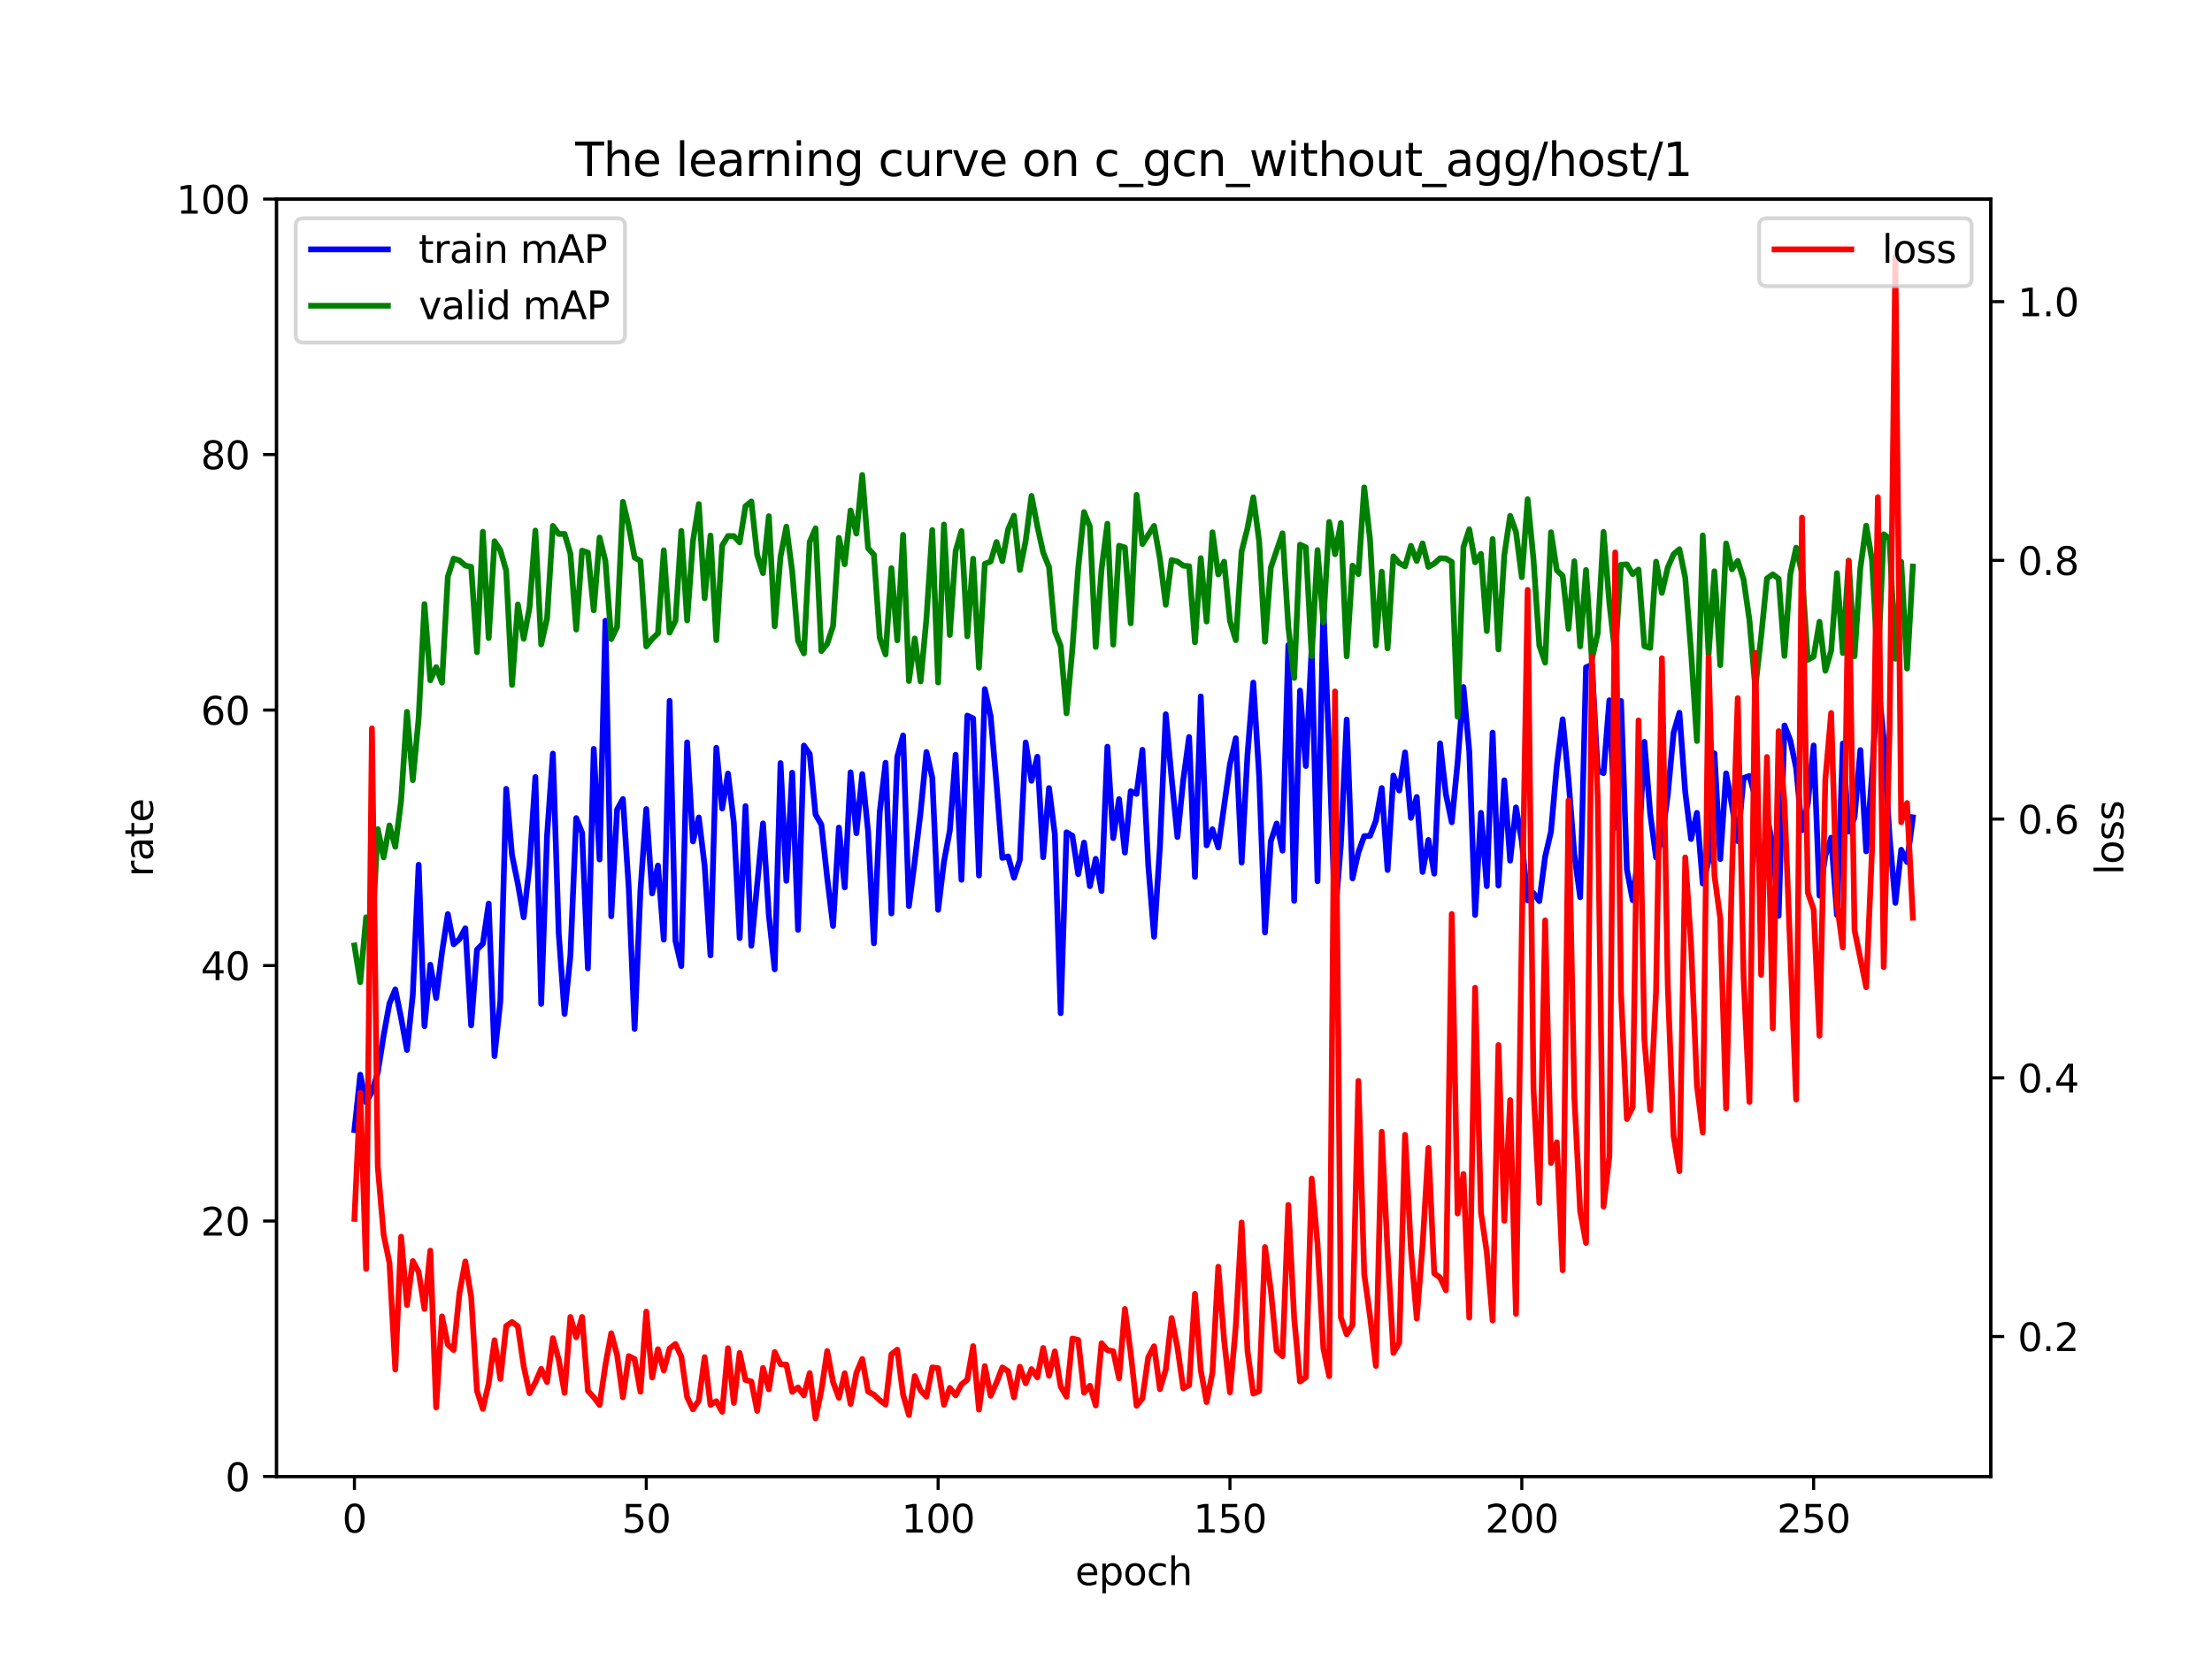 <?xml version="1.0" encoding="utf-8" standalone="no"?>
<!DOCTYPE svg PUBLIC "-//W3C//DTD SVG 1.1//EN"
  "http://www.w3.org/Graphics/SVG/1.1/DTD/svg11.dtd">
<svg xmlns:xlink="http://www.w3.org/1999/xlink" width="576pt" height="432pt" viewBox="0 0 576 432" xmlns="http://www.w3.org/2000/svg" version="1.1">
 <defs>
  <style type="text/css">*{stroke-linejoin: round; stroke-linecap: butt}</style>
 </defs>
 <g id="figure_1">
  <g id="patch_1">
   <path d="M 0 432 
L 576 432 
L 576 0 
L 0 0 
z
" style="fill: #ffffff"/>
  </g>
  <g id="axes_1">
   <g id="patch_2">
    <path d="M 72 384.48 
L 518.4 384.48 
L 518.4 51.84 
L 72 51.84 
z
" style="fill: #ffffff"/>
   </g>
   <g id="matplotlib.axis_1">
    <g id="xtick_1">
     <g id="line2d_1">
      <defs>
       <path id="m8e078daef5" d="M 0 0 
L 0 3.5 
" style="stroke: #000000; stroke-width: 0.8"/>
      </defs>
      <g>
       <use xlink:href="#m8e078daef5" x="92.291" y="384.48" style="stroke: #000000; stroke-width: 0.8"/>
      </g>
     </g>
     <g id="text_1">
      <!-- 0 -->
      <g transform="translate(89.11 399.078) scale(0.1 -0.1)">
       <defs>
        <path id="DejaVuSans-30" d="M 2034 4250 
Q 1547 4250 1301 3770 
Q 1056 3291 1056 2328 
Q 1056 1369 1301 889 
Q 1547 409 2034 409 
Q 2525 409 2770 889 
Q 3016 1369 3016 2328 
Q 3016 3291 2770 3770 
Q 2525 4250 2034 4250 
z
M 2034 4750 
Q 2819 4750 3233 4129 
Q 3647 3509 3647 2328 
Q 3647 1150 3233 529 
Q 2819 -91 2034 -91 
Q 1250 -91 836 529 
Q 422 1150 422 2328 
Q 422 3509 836 4129 
Q 1250 4750 2034 4750 
z
" transform="scale(0.016)"/>
       </defs>
       <use xlink:href="#DejaVuSans-30"/>
      </g>
     </g>
    </g>
    <g id="xtick_2">
     <g id="line2d_2">
      <g>
       <use xlink:href="#m8e078daef5" x="168.287" y="384.48" style="stroke: #000000; stroke-width: 0.8"/>
      </g>
     </g>
     <g id="text_2">
      <!-- 50 -->
      <g transform="translate(161.924 399.078) scale(0.1 -0.1)">
       <defs>
        <path id="DejaVuSans-35" d="M 691 4666 
L 3169 4666 
L 3169 4134 
L 1269 4134 
L 1269 2991 
Q 1406 3038 1543 3061 
Q 1681 3084 1819 3084 
Q 2600 3084 3056 2656 
Q 3513 2228 3513 1497 
Q 3513 744 3044 326 
Q 2575 -91 1722 -91 
Q 1428 -91 1123 -41 
Q 819 9 494 109 
L 494 744 
Q 775 591 1075 516 
Q 1375 441 1709 441 
Q 2250 441 2565 725 
Q 2881 1009 2881 1497 
Q 2881 1984 2565 2268 
Q 2250 2553 1709 2553 
Q 1456 2553 1204 2497 
Q 953 2441 691 2322 
L 691 4666 
z
" transform="scale(0.016)"/>
       </defs>
       <use xlink:href="#DejaVuSans-35"/>
       <use xlink:href="#DejaVuSans-30" x="63.623"/>
      </g>
     </g>
    </g>
    <g id="xtick_3">
     <g id="line2d_3">
      <g>
       <use xlink:href="#m8e078daef5" x="244.283" y="384.48" style="stroke: #000000; stroke-width: 0.8"/>
      </g>
     </g>
     <g id="text_3">
      <!-- 100 -->
      <g transform="translate(234.739 399.078) scale(0.1 -0.1)">
       <defs>
        <path id="DejaVuSans-31" d="M 794 531 
L 1825 531 
L 1825 4091 
L 703 3866 
L 703 4441 
L 1819 4666 
L 2450 4666 
L 2450 531 
L 3481 531 
L 3481 0 
L 794 0 
L 794 531 
z
" transform="scale(0.016)"/>
       </defs>
       <use xlink:href="#DejaVuSans-31"/>
       <use xlink:href="#DejaVuSans-30" x="63.623"/>
       <use xlink:href="#DejaVuSans-30" x="127.246"/>
      </g>
     </g>
    </g>
    <g id="xtick_4">
     <g id="line2d_4">
      <g>
       <use xlink:href="#m8e078daef5" x="320.279" y="384.48" style="stroke: #000000; stroke-width: 0.8"/>
      </g>
     </g>
     <g id="text_4">
      <!-- 150 -->
      <g transform="translate(310.735 399.078) scale(0.1 -0.1)">
       <use xlink:href="#DejaVuSans-31"/>
       <use xlink:href="#DejaVuSans-35" x="63.623"/>
       <use xlink:href="#DejaVuSans-30" x="127.246"/>
      </g>
     </g>
    </g>
    <g id="xtick_5">
     <g id="line2d_5">
      <g>
       <use xlink:href="#m8e078daef5" x="396.275" y="384.48" style="stroke: #000000; stroke-width: 0.8"/>
      </g>
     </g>
     <g id="text_5">
      <!-- 200 -->
      <g transform="translate(386.731 399.078) scale(0.1 -0.1)">
       <defs>
        <path id="DejaVuSans-32" d="M 1228 531 
L 3431 531 
L 3431 0 
L 469 0 
L 469 531 
Q 828 903 1448 1529 
Q 2069 2156 2228 2338 
Q 2531 2678 2651 2914 
Q 2772 3150 2772 3378 
Q 2772 3750 2511 3984 
Q 2250 4219 1831 4219 
Q 1534 4219 1204 4116 
Q 875 4013 500 3803 
L 500 4441 
Q 881 4594 1212 4672 
Q 1544 4750 1819 4750 
Q 2544 4750 2975 4387 
Q 3406 4025 3406 3419 
Q 3406 3131 3298 2873 
Q 3191 2616 2906 2266 
Q 2828 2175 2409 1742 
Q 1991 1309 1228 531 
z
" transform="scale(0.016)"/>
       </defs>
       <use xlink:href="#DejaVuSans-32"/>
       <use xlink:href="#DejaVuSans-30" x="63.623"/>
       <use xlink:href="#DejaVuSans-30" x="127.246"/>
      </g>
     </g>
    </g>
    <g id="xtick_6">
     <g id="line2d_6">
      <g>
       <use xlink:href="#m8e078daef5" x="472.27" y="384.48" style="stroke: #000000; stroke-width: 0.8"/>
      </g>
     </g>
     <g id="text_6">
      <!-- 250 -->
      <g transform="translate(462.727 399.078) scale(0.1 -0.1)">
       <use xlink:href="#DejaVuSans-32"/>
       <use xlink:href="#DejaVuSans-35" x="63.623"/>
       <use xlink:href="#DejaVuSans-30" x="127.246"/>
      </g>
     </g>
    </g>
    <g id="text_7">
     <!-- epoch -->
     <g transform="translate(279.972 412.757) scale(0.1 -0.1)">
      <defs>
       <path id="DejaVuSans-65" d="M 3597 1894 
L 3597 1613 
L 953 1613 
Q 991 1019 1311 708 
Q 1631 397 2203 397 
Q 2534 397 2845 478 
Q 3156 559 3463 722 
L 3463 178 
Q 3153 47 2828 -22 
Q 2503 -91 2169 -91 
Q 1331 -91 842 396 
Q 353 884 353 1716 
Q 353 2575 817 3079 
Q 1281 3584 2069 3584 
Q 2775 3584 3186 3129 
Q 3597 2675 3597 1894 
z
M 3022 2063 
Q 3016 2534 2758 2815 
Q 2500 3097 2075 3097 
Q 1594 3097 1305 2825 
Q 1016 2553 972 2059 
L 3022 2063 
z
" transform="scale(0.016)"/>
       <path id="DejaVuSans-70" d="M 1159 525 
L 1159 -1331 
L 581 -1331 
L 581 3500 
L 1159 3500 
L 1159 2969 
Q 1341 3281 1617 3432 
Q 1894 3584 2278 3584 
Q 2916 3584 3314 3078 
Q 3713 2572 3713 1747 
Q 3713 922 3314 415 
Q 2916 -91 2278 -91 
Q 1894 -91 1617 61 
Q 1341 213 1159 525 
z
M 3116 1747 
Q 3116 2381 2855 2742 
Q 2594 3103 2138 3103 
Q 1681 3103 1420 2742 
Q 1159 2381 1159 1747 
Q 1159 1113 1420 752 
Q 1681 391 2138 391 
Q 2594 391 2855 752 
Q 3116 1113 3116 1747 
z
" transform="scale(0.016)"/>
       <path id="DejaVuSans-6f" d="M 1959 3097 
Q 1497 3097 1228 2736 
Q 959 2375 959 1747 
Q 959 1119 1226 758 
Q 1494 397 1959 397 
Q 2419 397 2687 759 
Q 2956 1122 2956 1747 
Q 2956 2369 2687 2733 
Q 2419 3097 1959 3097 
z
M 1959 3584 
Q 2709 3584 3137 3096 
Q 3566 2609 3566 1747 
Q 3566 888 3137 398 
Q 2709 -91 1959 -91 
Q 1206 -91 779 398 
Q 353 888 353 1747 
Q 353 2609 779 3096 
Q 1206 3584 1959 3584 
z
" transform="scale(0.016)"/>
       <path id="DejaVuSans-63" d="M 3122 3366 
L 3122 2828 
Q 2878 2963 2633 3030 
Q 2388 3097 2138 3097 
Q 1578 3097 1268 2742 
Q 959 2388 959 1747 
Q 959 1106 1268 751 
Q 1578 397 2138 397 
Q 2388 397 2633 464 
Q 2878 531 3122 666 
L 3122 134 
Q 2881 22 2623 -34 
Q 2366 -91 2075 -91 
Q 1284 -91 818 406 
Q 353 903 353 1747 
Q 353 2603 823 3093 
Q 1294 3584 2113 3584 
Q 2378 3584 2631 3529 
Q 2884 3475 3122 3366 
z
" transform="scale(0.016)"/>
       <path id="DejaVuSans-68" d="M 3513 2113 
L 3513 0 
L 2938 0 
L 2938 2094 
Q 2938 2591 2744 2837 
Q 2550 3084 2163 3084 
Q 1697 3084 1428 2787 
Q 1159 2491 1159 1978 
L 1159 0 
L 581 0 
L 581 4863 
L 1159 4863 
L 1159 2956 
Q 1366 3272 1645 3428 
Q 1925 3584 2291 3584 
Q 2894 3584 3203 3211 
Q 3513 2838 3513 2113 
z
" transform="scale(0.016)"/>
      </defs>
      <use xlink:href="#DejaVuSans-65"/>
      <use xlink:href="#DejaVuSans-70" x="61.523"/>
      <use xlink:href="#DejaVuSans-6f" x="125"/>
      <use xlink:href="#DejaVuSans-63" x="186.182"/>
      <use xlink:href="#DejaVuSans-68" x="241.162"/>
     </g>
    </g>
   </g>
   <g id="matplotlib.axis_2">
    <g id="ytick_1">
     <g id="line2d_7">
      <defs>
       <path id="m8d93fac396" d="M 0 0 
L -3.5 0 
" style="stroke: #000000; stroke-width: 0.8"/>
      </defs>
      <g>
       <use xlink:href="#m8d93fac396" x="72" y="384.48" style="stroke: #000000; stroke-width: 0.8"/>
      </g>
     </g>
     <g id="text_8">
      <!-- 0 -->
      <g transform="translate(58.638 388.279) scale(0.1 -0.1)">
       <use xlink:href="#DejaVuSans-30"/>
      </g>
     </g>
    </g>
    <g id="ytick_2">
     <g id="line2d_8">
      <g>
       <use xlink:href="#m8d93fac396" x="72" y="317.952" style="stroke: #000000; stroke-width: 0.8"/>
      </g>
     </g>
     <g id="text_9">
      <!-- 20 -->
      <g transform="translate(52.275 321.751) scale(0.1 -0.1)">
       <use xlink:href="#DejaVuSans-32"/>
       <use xlink:href="#DejaVuSans-30" x="63.623"/>
      </g>
     </g>
    </g>
    <g id="ytick_3">
     <g id="line2d_9">
      <g>
       <use xlink:href="#m8d93fac396" x="72" y="251.424" style="stroke: #000000; stroke-width: 0.8"/>
      </g>
     </g>
     <g id="text_10">
      <!-- 40 -->
      <g transform="translate(52.275 255.223) scale(0.1 -0.1)">
       <defs>
        <path id="DejaVuSans-34" d="M 2419 4116 
L 825 1625 
L 2419 1625 
L 2419 4116 
z
M 2253 4666 
L 3047 4666 
L 3047 1625 
L 3713 1625 
L 3713 1100 
L 3047 1100 
L 3047 0 
L 2419 0 
L 2419 1100 
L 313 1100 
L 313 1709 
L 2253 4666 
z
" transform="scale(0.016)"/>
       </defs>
       <use xlink:href="#DejaVuSans-34"/>
       <use xlink:href="#DejaVuSans-30" x="63.623"/>
      </g>
     </g>
    </g>
    <g id="ytick_4">
     <g id="line2d_10">
      <g>
       <use xlink:href="#m8d93fac396" x="72" y="184.896" style="stroke: #000000; stroke-width: 0.8"/>
      </g>
     </g>
     <g id="text_11">
      <!-- 60 -->
      <g transform="translate(52.275 188.695) scale(0.1 -0.1)">
       <defs>
        <path id="DejaVuSans-36" d="M 2113 2584 
Q 1688 2584 1439 2293 
Q 1191 2003 1191 1497 
Q 1191 994 1439 701 
Q 1688 409 2113 409 
Q 2538 409 2786 701 
Q 3034 994 3034 1497 
Q 3034 2003 2786 2293 
Q 2538 2584 2113 2584 
z
M 3366 4563 
L 3366 3988 
Q 3128 4100 2886 4159 
Q 2644 4219 2406 4219 
Q 1781 4219 1451 3797 
Q 1122 3375 1075 2522 
Q 1259 2794 1537 2939 
Q 1816 3084 2150 3084 
Q 2853 3084 3261 2657 
Q 3669 2231 3669 1497 
Q 3669 778 3244 343 
Q 2819 -91 2113 -91 
Q 1303 -91 875 529 
Q 447 1150 447 2328 
Q 447 3434 972 4092 
Q 1497 4750 2381 4750 
Q 2619 4750 2861 4703 
Q 3103 4656 3366 4563 
z
" transform="scale(0.016)"/>
       </defs>
       <use xlink:href="#DejaVuSans-36"/>
       <use xlink:href="#DejaVuSans-30" x="63.623"/>
      </g>
     </g>
    </g>
    <g id="ytick_5">
     <g id="line2d_11">
      <g>
       <use xlink:href="#m8d93fac396" x="72" y="118.368" style="stroke: #000000; stroke-width: 0.8"/>
      </g>
     </g>
     <g id="text_12">
      <!-- 80 -->
      <g transform="translate(52.275 122.167) scale(0.1 -0.1)">
       <defs>
        <path id="DejaVuSans-38" d="M 2034 2216 
Q 1584 2216 1326 1975 
Q 1069 1734 1069 1313 
Q 1069 891 1326 650 
Q 1584 409 2034 409 
Q 2484 409 2743 651 
Q 3003 894 3003 1313 
Q 3003 1734 2745 1975 
Q 2488 2216 2034 2216 
z
M 1403 2484 
Q 997 2584 770 2862 
Q 544 3141 544 3541 
Q 544 4100 942 4425 
Q 1341 4750 2034 4750 
Q 2731 4750 3128 4425 
Q 3525 4100 3525 3541 
Q 3525 3141 3298 2862 
Q 3072 2584 2669 2484 
Q 3125 2378 3379 2068 
Q 3634 1759 3634 1313 
Q 3634 634 3220 271 
Q 2806 -91 2034 -91 
Q 1263 -91 848 271 
Q 434 634 434 1313 
Q 434 1759 690 2068 
Q 947 2378 1403 2484 
z
M 1172 3481 
Q 1172 3119 1398 2916 
Q 1625 2713 2034 2713 
Q 2441 2713 2670 2916 
Q 2900 3119 2900 3481 
Q 2900 3844 2670 4047 
Q 2441 4250 2034 4250 
Q 1625 4250 1398 4047 
Q 1172 3844 1172 3481 
z
" transform="scale(0.016)"/>
       </defs>
       <use xlink:href="#DejaVuSans-38"/>
       <use xlink:href="#DejaVuSans-30" x="63.623"/>
      </g>
     </g>
    </g>
    <g id="ytick_6">
     <g id="line2d_12">
      <g>
       <use xlink:href="#m8d93fac396" x="72" y="51.84" style="stroke: #000000; stroke-width: 0.8"/>
      </g>
     </g>
     <g id="text_13">
      <!-- 100 -->
      <g transform="translate(45.913 55.639) scale(0.1 -0.1)">
       <use xlink:href="#DejaVuSans-31"/>
       <use xlink:href="#DejaVuSans-30" x="63.623"/>
       <use xlink:href="#DejaVuSans-30" x="127.246"/>
      </g>
     </g>
    </g>
    <g id="text_14">
     <!-- rate -->
     <g transform="translate(39.833 228.316) rotate(-90) scale(0.1 -0.1)">
      <defs>
       <path id="DejaVuSans-72" d="M 2631 2963 
Q 2534 3019 2420 3045 
Q 2306 3072 2169 3072 
Q 1681 3072 1420 2755 
Q 1159 2438 1159 1844 
L 1159 0 
L 581 0 
L 581 3500 
L 1159 3500 
L 1159 2956 
Q 1341 3275 1631 3429 
Q 1922 3584 2338 3584 
Q 2397 3584 2469 3576 
Q 2541 3569 2628 3553 
L 2631 2963 
z
" transform="scale(0.016)"/>
       <path id="DejaVuSans-61" d="M 2194 1759 
Q 1497 1759 1228 1600 
Q 959 1441 959 1056 
Q 959 750 1161 570 
Q 1363 391 1709 391 
Q 2188 391 2477 730 
Q 2766 1069 2766 1631 
L 2766 1759 
L 2194 1759 
z
M 3341 1997 
L 3341 0 
L 2766 0 
L 2766 531 
Q 2569 213 2275 61 
Q 1981 -91 1556 -91 
Q 1019 -91 701 211 
Q 384 513 384 1019 
Q 384 1609 779 1909 
Q 1175 2209 1959 2209 
L 2766 2209 
L 2766 2266 
Q 2766 2663 2505 2880 
Q 2244 3097 1772 3097 
Q 1472 3097 1187 3025 
Q 903 2953 641 2809 
L 641 3341 
Q 956 3463 1253 3523 
Q 1550 3584 1831 3584 
Q 2591 3584 2966 3190 
Q 3341 2797 3341 1997 
z
" transform="scale(0.016)"/>
       <path id="DejaVuSans-74" d="M 1172 4494 
L 1172 3500 
L 2356 3500 
L 2356 3053 
L 1172 3053 
L 1172 1153 
Q 1172 725 1289 603 
Q 1406 481 1766 481 
L 2356 481 
L 2356 0 
L 1766 0 
Q 1100 0 847 248 
Q 594 497 594 1153 
L 594 3053 
L 172 3053 
L 172 3500 
L 594 3500 
L 594 4494 
L 1172 4494 
z
" transform="scale(0.016)"/>
      </defs>
      <use xlink:href="#DejaVuSans-72"/>
      <use xlink:href="#DejaVuSans-61" x="41.113"/>
      <use xlink:href="#DejaVuSans-74" x="102.393"/>
      <use xlink:href="#DejaVuSans-65" x="141.602"/>
     </g>
    </g>
   </g>
   <g id="line2d_13">
    <path d="M 92.291 294.27 
L 93.811 279.849 
L 95.331 287.042 
L 96.851 284.288 
L 98.371 279.295 
L 99.891 269.68 
L 101.41 261.325 
L 102.93 257.64 
L 104.45 265.073 
L 105.97 273.415 
L 107.49 259.058 
L 109.01 225.173 
L 110.53 267.223 
L 112.05 251.217 
L 113.57 259.895 
L 115.09 248.003 
L 116.61 238.013 
L 118.13 245.885 
L 119.649 244.539 
L 121.169 241.709 
L 122.689 267.007 
L 124.209 247.277 
L 125.729 245.738 
L 127.249 235.284 
L 128.769 275.014 
L 130.289 260.665 
L 131.809 205.409 
L 133.329 222.665 
L 134.849 230.114 
L 136.369 238.867 
L 137.888 225.373 
L 139.408 202.324 
L 140.928 261.41 
L 142.448 217.652 
L 143.968 196.232 
L 145.488 243.019 
L 147.008 264.039 
L 148.528 248.838 
L 150.048 213.021 
L 151.568 216.851 
L 153.088 252.172 
L 154.608 195.001 
L 156.127 223.804 
L 157.647 161.629 
L 159.167 238.596 
L 160.687 210.796 
L 162.207 208.068 
L 163.727 231.346 
L 165.247 267.917 
L 166.767 231.834 
L 168.287 210.668 
L 169.807 232.651 
L 171.327 225.379 
L 172.847 244.677 
L 174.366 182.49 
L 175.886 244.992 
L 177.406 251.572 
L 178.926 193.317 
L 180.446 219.106 
L 181.966 212.856 
L 183.486 225.469 
L 185.006 248.786 
L 186.526 194.718 
L 188.046 210.541 
L 189.566 201.414 
L 191.086 214.188 
L 192.606 244.292 
L 194.125 209.898 
L 195.645 246.272 
L 198.685 214.408 
L 200.205 238.359 
L 201.725 252.417 
L 203.245 198.692 
L 204.765 229.35 
L 206.285 201.214 
L 207.805 242.129 
L 209.325 194.138 
L 210.845 196.338 
L 212.364 212.089 
L 213.884 214.743 
L 215.404 228.64 
L 216.924 241.131 
L 218.444 215.497 
L 219.964 231.088 
L 221.484 201.108 
L 223.004 216.966 
L 224.524 201.565 
L 226.044 216.479 
L 227.564 245.632 
L 229.084 211.448 
L 230.603 198.618 
L 232.123 237.863 
L 233.643 197.066 
L 235.163 191.5 
L 236.683 235.937 
L 238.203 224.189 
L 239.723 211.422 
L 241.243 195.822 
L 242.763 202.507 
L 244.283 236.928 
L 245.803 224.42 
L 247.323 216.292 
L 248.842 196.543 
L 250.362 229.1 
L 251.882 186.346 
L 253.402 187.066 
L 254.922 227.979 
L 256.442 179.441 
L 257.962 186.499 
L 259.482 204.015 
L 261.002 223.384 
L 262.522 223.009 
L 264.042 228.562 
L 265.562 223.951 
L 267.082 193.332 
L 268.601 203.31 
L 270.121 197.041 
L 271.641 223.241 
L 273.161 205.216 
L 274.681 217.298 
L 276.201 263.825 
L 277.721 216.727 
L 279.241 217.631 
L 280.761 227.628 
L 282.281 219.413 
L 283.801 230.755 
L 285.321 223.627 
L 286.84 232.026 
L 288.36 194.435 
L 289.88 218.249 
L 291.4 208.091 
L 292.92 222.007 
L 294.44 206.033 
L 295.96 206.735 
L 297.48 195.242 
L 299 225.218 
L 300.52 243.923 
L 302.04 220.427 
L 303.56 185.974 
L 305.079 202.582 
L 306.599 217.958 
L 308.119 203.128 
L 309.639 191.908 
L 311.159 228.332 
L 312.679 181.343 
L 314.199 220.134 
L 315.719 215.937 
L 317.239 220.69 
L 320.279 198.989 
L 321.799 192.238 
L 323.318 224.639 
L 324.838 196.556 
L 326.358 177.744 
L 327.878 202.087 
L 329.398 242.802 
L 330.918 219.033 
L 332.438 214.436 
L 333.958 221.51 
L 335.478 167.983 
L 336.998 234.591 
L 338.518 179.833 
L 340.038 199.463 
L 341.558 168.677 
L 343.077 229.465 
L 344.597 157.677 
L 346.117 195.434 
L 347.637 238.661 
L 349.157 219.943 
L 350.677 187.363 
L 352.197 228.733 
L 353.717 221.974 
L 355.237 217.726 
L 356.757 217.643 
L 358.277 213.737 
L 359.797 205.194 
L 361.316 226.548 
L 362.836 201.954 
L 364.356 205.848 
L 365.876 195.926 
L 367.396 212.977 
L 368.916 207.536 
L 370.436 227.06 
L 371.956 218.724 
L 373.476 227.504 
L 374.996 193.58 
L 376.516 206.85 
L 378.036 214.123 
L 379.555 198.543 
L 381.075 178.898 
L 382.595 195.613 
L 384.115 238.26 
L 385.635 211.658 
L 387.155 230.744 
L 388.675 190.765 
L 390.195 230.608 
L 391.715 203.189 
L 393.235 224.109 
L 394.755 210.244 
L 396.275 219.097 
L 397.794 234.471 
L 399.314 232.558 
L 400.834 234.651 
L 402.354 223.077 
L 403.874 216.527 
L 405.394 199.323 
L 406.914 187.3 
L 408.434 203.068 
L 409.954 222.529 
L 411.474 233.644 
L 412.994 173.76 
L 414.514 173.122 
L 416.034 200.603 
L 417.553 201.325 
L 419.073 182.351 
L 420.593 215.467 
L 422.113 182.549 
L 423.633 226.414 
L 425.153 234.423 
L 426.673 222.072 
L 428.193 193.166 
L 429.713 211.907 
L 431.233 223.281 
L 432.753 218.362 
L 434.273 207.093 
L 435.792 190.833 
L 437.312 185.597 
L 438.832 206.241 
L 440.352 218.485 
L 441.872 211.662 
L 443.392 230.08 
L 444.912 224.153 
L 446.432 196.161 
L 447.952 223.696 
L 449.472 201.371 
L 450.992 209.688 
L 452.512 219.026 
L 454.031 202.588 
L 455.551 202.057 
L 457.071 207.661 
L 458.591 234.855 
L 460.111 212.349 
L 461.631 220.374 
L 463.151 238.483 
L 464.671 188.904 
L 466.191 192.769 
L 467.711 200.047 
L 469.231 216.199 
L 470.751 209.257 
L 472.27 194.118 
L 473.79 233.228 
L 475.31 222.829 
L 476.83 218.124 
L 478.35 238.283 
L 479.87 193.604 
L 481.39 216.561 
L 482.91 212.887 
L 484.43 195.32 
L 485.95 221.682 
L 487.47 201.886 
L 488.99 176.764 
L 490.509 192.574 
L 492.029 217.767 
L 493.549 235.121 
L 495.069 221.274 
L 496.589 224.473 
L 498.109 212.833 
L 498.109 212.833 
" clip-path="url(#p0300785da5)" style="fill: none; stroke: #0000ff; stroke-width: 1.5; stroke-linecap: square"/>
   </g>
   <g id="line2d_14">
    <path d="M 92.291 246.201 
L 93.811 255.761 
L 95.331 238.861 
L 96.851 244.489 
L 98.371 215.904 
L 99.891 223.244 
L 101.41 214.943 
L 102.93 220.507 
L 104.45 208.496 
L 105.97 185.36 
L 107.49 203.154 
L 109.01 187.08 
L 110.53 157.291 
L 112.05 177.158 
L 113.57 173.726 
L 115.09 177.763 
L 116.61 150.182 
L 118.13 145.456 
L 119.649 145.946 
L 121.169 147.268 
L 122.689 147.604 
L 124.209 169.826 
L 125.729 138.461 
L 127.249 166.154 
L 128.769 140.93 
L 130.289 143.3 
L 131.809 148.567 
L 133.329 178.359 
L 134.849 157.387 
L 136.369 166.336 
L 137.888 158.182 
L 139.408 138.155 
L 140.928 167.81 
L 142.448 161.082 
L 143.968 136.935 
L 145.488 139.032 
L 147.008 139.012 
L 148.528 144.135 
L 150.048 163.94 
L 151.568 143.38 
L 153.088 143.9 
L 154.608 158.941 
L 156.127 139.974 
L 157.647 146.099 
L 159.167 166.428 
L 160.687 163.275 
L 162.207 130.672 
L 163.727 137.063 
L 165.247 145.176 
L 166.767 146.069 
L 168.287 168.334 
L 169.807 166.377 
L 171.327 164.929 
L 172.847 143.297 
L 174.366 164.73 
L 175.886 161.661 
L 177.406 138.248 
L 178.926 161.561 
L 180.446 140.902 
L 181.966 131.233 
L 183.486 155.796 
L 185.006 139.452 
L 186.526 166.697 
L 188.046 142.086 
L 189.566 139.569 
L 191.086 139.598 
L 192.606 141.246 
L 194.125 131.803 
L 195.645 130.572 
L 197.165 144.487 
L 198.685 149.242 
L 200.205 134.402 
L 201.725 163.094 
L 203.245 144.938 
L 204.765 137.135 
L 206.285 148.772 
L 207.805 166.844 
L 209.325 170.146 
L 210.845 141.129 
L 212.364 137.565 
L 213.884 169.55 
L 215.404 167.652 
L 216.924 163.022 
L 218.444 140.048 
L 219.964 146.924 
L 221.484 132.918 
L 223.004 138.949 
L 224.524 123.678 
L 226.044 142.728 
L 227.564 144.458 
L 229.084 166.089 
L 230.603 170.427 
L 232.123 147.941 
L 233.643 166.744 
L 235.163 139.257 
L 236.683 177.326 
L 238.203 166.253 
L 239.723 177.427 
L 241.243 161.054 
L 242.763 138.009 
L 244.283 177.731 
L 245.803 136.576 
L 247.323 165.344 
L 248.842 143.471 
L 250.362 138.272 
L 251.882 165.69 
L 253.402 145.484 
L 254.922 173.873 
L 256.442 146.818 
L 257.962 146.215 
L 259.482 141.14 
L 261.002 146.124 
L 262.522 137.796 
L 264.042 134.284 
L 265.562 148.435 
L 267.082 140.829 
L 268.601 129.125 
L 270.121 137.03 
L 271.641 143.878 
L 273.161 147.671 
L 274.681 164.342 
L 276.201 168.193 
L 277.721 185.748 
L 279.241 169.046 
L 280.761 147.991 
L 282.281 133.343 
L 283.801 137.119 
L 285.321 168.471 
L 286.84 148.214 
L 288.36 136.366 
L 289.88 167.86 
L 291.4 142.098 
L 292.92 142.572 
L 294.44 162.313 
L 295.96 128.848 
L 297.48 141.666 
L 300.52 136.934 
L 302.04 145.482 
L 303.56 157.473 
L 305.079 145.83 
L 306.599 146.225 
L 308.119 147.283 
L 309.639 147.444 
L 311.159 167.277 
L 312.679 145.34 
L 314.199 161.845 
L 315.719 138.603 
L 317.239 149.595 
L 318.759 146.254 
L 320.279 161.705 
L 321.799 166.703 
L 323.318 143.552 
L 324.838 137.577 
L 326.358 129.501 
L 327.878 140.917 
L 329.398 167.108 
L 330.918 147.823 
L 333.958 138.854 
L 335.478 163.293 
L 336.998 176.545 
L 338.518 141.824 
L 340.038 142.521 
L 341.558 170.864 
L 343.077 143.233 
L 344.597 162.063 
L 346.117 135.91 
L 347.637 144.32 
L 349.157 136.182 
L 350.677 170.921 
L 352.197 147.277 
L 353.717 149.495 
L 355.237 126.906 
L 356.757 140.55 
L 358.277 168.087 
L 359.797 148.851 
L 361.316 168.841 
L 362.836 144.866 
L 364.356 146.613 
L 365.876 147.462 
L 367.396 142.124 
L 368.916 146.095 
L 370.436 141.502 
L 371.956 147.626 
L 373.476 146.741 
L 374.996 145.368 
L 376.516 145.436 
L 378.036 146.316 
L 379.555 186.637 
L 381.075 142.452 
L 382.595 137.833 
L 384.115 146.434 
L 385.635 144.217 
L 387.155 164.314 
L 388.675 140.364 
L 390.195 169.115 
L 391.715 144.582 
L 393.235 134.316 
L 394.755 138.492 
L 396.275 150.299 
L 397.794 129.983 
L 399.314 145.649 
L 400.834 168.072 
L 402.354 172.547 
L 403.874 138.587 
L 405.394 148.512 
L 406.914 149.935 
L 408.434 163.736 
L 409.954 146.133 
L 411.474 168.317 
L 412.994 148.428 
L 414.514 171.736 
L 416.034 164.951 
L 417.553 138.498 
L 419.073 157.012 
L 420.593 170.433 
L 422.113 147.062 
L 423.633 146.956 
L 425.153 149.511 
L 426.673 148.302 
L 428.193 168.258 
L 429.713 168.722 
L 431.233 146.252 
L 432.753 154.384 
L 434.273 147.789 
L 435.792 144.329 
L 437.312 143.011 
L 438.832 150.436 
L 440.352 169.698 
L 441.872 192.947 
L 443.392 139.409 
L 444.912 170.448 
L 446.432 148.753 
L 447.952 173.191 
L 449.472 141.509 
L 450.992 148.26 
L 452.512 146.061 
L 454.031 150.895 
L 455.551 161.522 
L 457.071 179.144 
L 458.591 165.819 
L 460.111 150.634 
L 461.631 149.549 
L 463.151 150.686 
L 464.671 170.801 
L 466.191 149.563 
L 467.711 142.618 
L 469.231 149.226 
L 470.751 171.82 
L 472.27 170.948 
L 473.79 161.898 
L 475.31 174.665 
L 476.83 169.445 
L 478.35 149.248 
L 479.87 170.05 
L 481.39 145.974 
L 482.91 170.889 
L 484.43 147.98 
L 485.95 136.872 
L 487.47 145.837 
L 488.99 173.38 
L 490.509 139.106 
L 492.029 140.255 
L 493.549 171.537 
L 495.069 146.284 
L 496.589 174.107 
L 498.109 147.533 
L 498.109 147.533 
" clip-path="url(#p0300785da5)" style="fill: none; stroke: #008000; stroke-width: 1.5; stroke-linecap: square"/>
   </g>
   <g id="patch_3">
    <path d="M 72 384.48 
L 72 51.84 
" style="fill: none; stroke: #000000; stroke-width: 0.8; stroke-linejoin: miter; stroke-linecap: square"/>
   </g>
   <g id="patch_4">
    <path d="M 518.4 384.48 
L 518.4 51.84 
" style="fill: none; stroke: #000000; stroke-width: 0.8; stroke-linejoin: miter; stroke-linecap: square"/>
   </g>
   <g id="patch_5">
    <path d="M 72 384.48 
L 518.4 384.48 
" style="fill: none; stroke: #000000; stroke-width: 0.8; stroke-linejoin: miter; stroke-linecap: square"/>
   </g>
   <g id="patch_6">
    <path d="M 72 51.84 
L 518.4 51.84 
" style="fill: none; stroke: #000000; stroke-width: 0.8; stroke-linejoin: miter; stroke-linecap: square"/>
   </g>
   <g id="legend_1">
    <g id="patch_7">
     <path d="M 79 89.196 
L 160.741 89.196 
Q 162.741 89.196 162.741 87.196 
L 162.741 58.84 
Q 162.741 56.84 160.741 56.84 
L 79 56.84 
Q 77 56.84 77 58.84 
L 77 87.196 
Q 77 89.196 79 89.196 
z
" style="fill: #ffffff; opacity: 0.8; stroke: #cccccc; stroke-linejoin: miter"/>
    </g>
    <g id="line2d_15">
     <path d="M 81 64.938 
L 91 64.938 
L 101 64.938 
" style="fill: none; stroke: #0000ff; stroke-width: 1.5; stroke-linecap: square"/>
    </g>
    <g id="text_15">
     <!-- train mAP -->
     <g transform="translate(109 68.438) scale(0.1 -0.1)">
      <defs>
       <path id="DejaVuSans-69" d="M 603 3500 
L 1178 3500 
L 1178 0 
L 603 0 
L 603 3500 
z
M 603 4863 
L 1178 4863 
L 1178 4134 
L 603 4134 
L 603 4863 
z
" transform="scale(0.016)"/>
       <path id="DejaVuSans-6e" d="M 3513 2113 
L 3513 0 
L 2938 0 
L 2938 2094 
Q 2938 2591 2744 2837 
Q 2550 3084 2163 3084 
Q 1697 3084 1428 2787 
Q 1159 2491 1159 1978 
L 1159 0 
L 581 0 
L 581 3500 
L 1159 3500 
L 1159 2956 
Q 1366 3272 1645 3428 
Q 1925 3584 2291 3584 
Q 2894 3584 3203 3211 
Q 3513 2838 3513 2113 
z
" transform="scale(0.016)"/>
       <path id="DejaVuSans-20" transform="scale(0.016)"/>
       <path id="DejaVuSans-6d" d="M 3328 2828 
Q 3544 3216 3844 3400 
Q 4144 3584 4550 3584 
Q 5097 3584 5394 3201 
Q 5691 2819 5691 2113 
L 5691 0 
L 5113 0 
L 5113 2094 
Q 5113 2597 4934 2840 
Q 4756 3084 4391 3084 
Q 3944 3084 3684 2787 
Q 3425 2491 3425 1978 
L 3425 0 
L 2847 0 
L 2847 2094 
Q 2847 2600 2669 2842 
Q 2491 3084 2119 3084 
Q 1678 3084 1418 2786 
Q 1159 2488 1159 1978 
L 1159 0 
L 581 0 
L 581 3500 
L 1159 3500 
L 1159 2956 
Q 1356 3278 1631 3431 
Q 1906 3584 2284 3584 
Q 2666 3584 2933 3390 
Q 3200 3197 3328 2828 
z
" transform="scale(0.016)"/>
       <path id="DejaVuSans-41" d="M 2188 4044 
L 1331 1722 
L 3047 1722 
L 2188 4044 
z
M 1831 4666 
L 2547 4666 
L 4325 0 
L 3669 0 
L 3244 1197 
L 1141 1197 
L 716 0 
L 50 0 
L 1831 4666 
z
" transform="scale(0.016)"/>
       <path id="DejaVuSans-50" d="M 1259 4147 
L 1259 2394 
L 2053 2394 
Q 2494 2394 2734 2622 
Q 2975 2850 2975 3272 
Q 2975 3691 2734 3919 
Q 2494 4147 2053 4147 
L 1259 4147 
z
M 628 4666 
L 2053 4666 
Q 2838 4666 3239 4311 
Q 3641 3956 3641 3272 
Q 3641 2581 3239 2228 
Q 2838 1875 2053 1875 
L 1259 1875 
L 1259 0 
L 628 0 
L 628 4666 
z
" transform="scale(0.016)"/>
      </defs>
      <use xlink:href="#DejaVuSans-74"/>
      <use xlink:href="#DejaVuSans-72" x="39.209"/>
      <use xlink:href="#DejaVuSans-61" x="80.322"/>
      <use xlink:href="#DejaVuSans-69" x="141.602"/>
      <use xlink:href="#DejaVuSans-6e" x="169.385"/>
      <use xlink:href="#DejaVuSans-20" x="232.764"/>
      <use xlink:href="#DejaVuSans-6d" x="264.551"/>
      <use xlink:href="#DejaVuSans-41" x="361.963"/>
      <use xlink:href="#DejaVuSans-50" x="430.371"/>
     </g>
    </g>
    <g id="line2d_16">
     <path d="M 81 79.617 
L 91 79.617 
L 101 79.617 
" style="fill: none; stroke: #008000; stroke-width: 1.5; stroke-linecap: square"/>
    </g>
    <g id="text_16">
     <!-- valid mAP -->
     <g transform="translate(109 83.117) scale(0.1 -0.1)">
      <defs>
       <path id="DejaVuSans-76" d="M 191 3500 
L 800 3500 
L 1894 563 
L 2988 3500 
L 3597 3500 
L 2284 0 
L 1503 0 
L 191 3500 
z
" transform="scale(0.016)"/>
       <path id="DejaVuSans-6c" d="M 603 4863 
L 1178 4863 
L 1178 0 
L 603 0 
L 603 4863 
z
" transform="scale(0.016)"/>
       <path id="DejaVuSans-64" d="M 2906 2969 
L 2906 4863 
L 3481 4863 
L 3481 0 
L 2906 0 
L 2906 525 
Q 2725 213 2448 61 
Q 2172 -91 1784 -91 
Q 1150 -91 751 415 
Q 353 922 353 1747 
Q 353 2572 751 3078 
Q 1150 3584 1784 3584 
Q 2172 3584 2448 3432 
Q 2725 3281 2906 2969 
z
M 947 1747 
Q 947 1113 1208 752 
Q 1469 391 1925 391 
Q 2381 391 2643 752 
Q 2906 1113 2906 1747 
Q 2906 2381 2643 2742 
Q 2381 3103 1925 3103 
Q 1469 3103 1208 2742 
Q 947 2381 947 1747 
z
" transform="scale(0.016)"/>
      </defs>
      <use xlink:href="#DejaVuSans-76"/>
      <use xlink:href="#DejaVuSans-61" x="59.18"/>
      <use xlink:href="#DejaVuSans-6c" x="120.459"/>
      <use xlink:href="#DejaVuSans-69" x="148.242"/>
      <use xlink:href="#DejaVuSans-64" x="176.025"/>
      <use xlink:href="#DejaVuSans-20" x="239.502"/>
      <use xlink:href="#DejaVuSans-6d" x="271.289"/>
      <use xlink:href="#DejaVuSans-41" x="368.701"/>
      <use xlink:href="#DejaVuSans-50" x="437.109"/>
     </g>
    </g>
   </g>
  </g>
  <g id="axes_2">
   <g id="matplotlib.axis_3">
    <g id="ytick_7">
     <g id="line2d_17">
      <defs>
       <path id="m68c194bb02" d="M 0 0 
L 3.5 0 
" style="stroke: #000000; stroke-width: 0.8"/>
      </defs>
      <g>
       <use xlink:href="#m68c194bb02" x="518.4" y="348.023" style="stroke: #000000; stroke-width: 0.8"/>
      </g>
     </g>
     <g id="text_17">
      <!-- 0.2 -->
      <g transform="translate(525.4 351.822) scale(0.1 -0.1)">
       <defs>
        <path id="DejaVuSans-2e" d="M 684 794 
L 1344 794 
L 1344 0 
L 684 0 
L 684 794 
z
" transform="scale(0.016)"/>
       </defs>
       <use xlink:href="#DejaVuSans-30"/>
       <use xlink:href="#DejaVuSans-2e" x="63.623"/>
       <use xlink:href="#DejaVuSans-32" x="95.41"/>
      </g>
     </g>
    </g>
    <g id="ytick_8">
     <g id="line2d_18">
      <g>
       <use xlink:href="#m68c194bb02" x="518.4" y="280.655" style="stroke: #000000; stroke-width: 0.8"/>
      </g>
     </g>
     <g id="text_18">
      <!-- 0.4 -->
      <g transform="translate(525.4 284.454) scale(0.1 -0.1)">
       <use xlink:href="#DejaVuSans-30"/>
       <use xlink:href="#DejaVuSans-2e" x="63.623"/>
       <use xlink:href="#DejaVuSans-34" x="95.41"/>
      </g>
     </g>
    </g>
    <g id="ytick_9">
     <g id="line2d_19">
      <g>
       <use xlink:href="#m68c194bb02" x="518.4" y="213.287" style="stroke: #000000; stroke-width: 0.8"/>
      </g>
     </g>
     <g id="text_19">
      <!-- 0.6 -->
      <g transform="translate(525.4 217.086) scale(0.1 -0.1)">
       <use xlink:href="#DejaVuSans-30"/>
       <use xlink:href="#DejaVuSans-2e" x="63.623"/>
       <use xlink:href="#DejaVuSans-36" x="95.41"/>
      </g>
     </g>
    </g>
    <g id="ytick_10">
     <g id="line2d_20">
      <g>
       <use xlink:href="#m68c194bb02" x="518.4" y="145.919" style="stroke: #000000; stroke-width: 0.8"/>
      </g>
     </g>
     <g id="text_20">
      <!-- 0.8 -->
      <g transform="translate(525.4 149.718) scale(0.1 -0.1)">
       <use xlink:href="#DejaVuSans-30"/>
       <use xlink:href="#DejaVuSans-2e" x="63.623"/>
       <use xlink:href="#DejaVuSans-38" x="95.41"/>
      </g>
     </g>
    </g>
    <g id="ytick_11">
     <g id="line2d_21">
      <g>
       <use xlink:href="#m68c194bb02" x="518.4" y="78.551" style="stroke: #000000; stroke-width: 0.8"/>
      </g>
     </g>
     <g id="text_21">
      <!-- 1.0 -->
      <g transform="translate(525.4 82.35) scale(0.1 -0.1)">
       <use xlink:href="#DejaVuSans-31"/>
       <use xlink:href="#DejaVuSans-2e" x="63.623"/>
       <use xlink:href="#DejaVuSans-30" x="95.41"/>
      </g>
     </g>
    </g>
    <g id="text_22">
     <!-- loss -->
     <g transform="translate(552.902 227.818) rotate(-90) scale(0.1 -0.1)">
      <defs>
       <path id="DejaVuSans-73" d="M 2834 3397 
L 2834 2853 
Q 2591 2978 2328 3040 
Q 2066 3103 1784 3103 
Q 1356 3103 1142 2972 
Q 928 2841 928 2578 
Q 928 2378 1081 2264 
Q 1234 2150 1697 2047 
L 1894 2003 
Q 2506 1872 2764 1633 
Q 3022 1394 3022 966 
Q 3022 478 2636 193 
Q 2250 -91 1575 -91 
Q 1294 -91 989 -36 
Q 684 19 347 128 
L 347 722 
Q 666 556 975 473 
Q 1284 391 1588 391 
Q 1994 391 2212 530 
Q 2431 669 2431 922 
Q 2431 1156 2273 1281 
Q 2116 1406 1581 1522 
L 1381 1569 
Q 847 1681 609 1914 
Q 372 2147 372 2553 
Q 372 3047 722 3315 
Q 1072 3584 1716 3584 
Q 2034 3584 2315 3537 
Q 2597 3491 2834 3397 
z
" transform="scale(0.016)"/>
      </defs>
      <use xlink:href="#DejaVuSans-6c"/>
      <use xlink:href="#DejaVuSans-6f" x="27.783"/>
      <use xlink:href="#DejaVuSans-73" x="88.965"/>
      <use xlink:href="#DejaVuSans-73" x="141.064"/>
     </g>
    </g>
   </g>
   <g id="line2d_22">
    <path d="M 92.291 317.392 
L 93.811 284.561 
L 95.331 330.422 
L 96.851 189.652 
L 98.371 303.842 
L 99.891 321.481 
L 101.41 328.826 
L 102.93 356.621 
L 104.45 322.019 
L 105.97 339.816 
L 107.49 328.364 
L 109.01 331.18 
L 110.53 340.846 
L 112.05 325.658 
L 113.57 366.517 
L 115.09 342.772 
L 116.61 350.129 
L 118.13 351.538 
L 119.649 336.617 
L 121.169 328.47 
L 122.689 337.668 
L 124.209 362.229 
L 125.729 366.888 
L 127.249 360.234 
L 128.769 348.988 
L 130.289 359.073 
L 131.809 345.303 
L 133.329 344.244 
L 134.849 345.379 
L 136.369 355.763 
L 137.888 362.794 
L 139.408 359.959 
L 140.928 356.455 
L 142.448 359.887 
L 143.968 348.457 
L 145.488 354.048 
L 147.008 362.693 
L 148.528 342.937 
L 150.048 348.226 
L 151.568 342.937 
L 153.088 362.17 
L 154.608 363.826 
L 156.127 365.853 
L 157.647 355.434 
L 159.167 347.175 
L 160.687 352.796 
L 162.207 363.87 
L 163.727 353.113 
L 165.247 353.885 
L 166.767 362.403 
L 168.287 341.542 
L 169.807 358.697 
L 171.327 351.323 
L 172.847 356.887 
L 174.366 351.146 
L 175.886 349.97 
L 177.406 353.267 
L 178.926 363.817 
L 180.446 367.001 
L 181.966 364.704 
L 183.486 353.406 
L 185.006 365.82 
L 186.526 364.878 
L 188.046 367.636 
L 189.566 351.059 
L 191.086 365.326 
L 192.606 352.314 
L 194.125 359.35 
L 195.645 359.723 
L 197.165 367.404 
L 198.685 356.209 
L 200.205 361.784 
L 201.725 352.072 
L 203.245 355.221 
L 204.765 355.345 
L 206.285 362.439 
L 207.805 361.267 
L 209.325 363.348 
L 210.845 357.538 
L 212.364 369.36 
L 213.884 362.042 
L 215.404 351.806 
L 216.924 359.901 
L 218.444 363.986 
L 219.964 357.576 
L 221.484 365.601 
L 223.004 357.479 
L 224.524 353.886 
L 226.044 362.348 
L 227.564 363.175 
L 229.084 364.624 
L 230.603 365.735 
L 232.123 352.655 
L 233.643 351.449 
L 235.163 363.209 
L 236.683 368.465 
L 238.203 358.336 
L 239.723 362.07 
L 241.243 363.689 
L 242.763 356.069 
L 244.283 356.259 
L 245.803 365.796 
L 247.323 361.406 
L 248.842 363.351 
L 250.362 360.497 
L 251.882 359.278 
L 253.402 350.515 
L 254.922 367.067 
L 256.442 355.727 
L 257.962 363.461 
L 259.482 360.037 
L 261.002 356.077 
L 262.522 357.06 
L 264.042 363.884 
L 265.562 355.89 
L 267.082 360.206 
L 268.601 356.514 
L 270.121 358.658 
L 271.641 351 
L 273.161 358.222 
L 274.681 351.884 
L 276.201 361.057 
L 277.721 363.698 
L 279.241 348.554 
L 280.761 348.912 
L 282.281 362.652 
L 283.801 360.835 
L 285.321 365.979 
L 286.84 349.786 
L 288.36 351.577 
L 289.88 351.852 
L 291.4 358.949 
L 292.92 340.835 
L 294.44 352.387 
L 295.96 366.059 
L 297.48 364.137 
L 299 353.414 
L 300.52 350.553 
L 302.04 361.747 
L 303.56 356.638 
L 305.079 343.208 
L 306.599 350.864 
L 308.119 361.524 
L 309.639 360.688 
L 311.159 336.896 
L 312.679 356.861 
L 314.199 365.1 
L 315.719 357.42 
L 317.239 329.856 
L 318.759 349.052 
L 320.279 362.562 
L 321.799 345.291 
L 323.318 318.328 
L 324.838 351.716 
L 326.358 362.905 
L 327.878 362.234 
L 329.398 324.724 
L 330.918 335.914 
L 332.438 351.685 
L 333.958 353.14 
L 335.478 313.743 
L 336.998 343.214 
L 338.518 359.746 
L 340.038 358.655 
L 341.558 306.896 
L 343.077 323.856 
L 344.597 351.133 
L 346.117 358.35 
L 347.637 180.045 
L 349.157 343.066 
L 350.677 347.463 
L 352.197 344.968 
L 353.717 281.465 
L 355.237 331.763 
L 356.757 342.801 
L 358.277 355.688 
L 359.797 294.706 
L 361.316 325.853 
L 362.836 352.304 
L 364.356 349.686 
L 365.876 295.485 
L 367.396 325.31 
L 368.916 343.357 
L 370.436 324.211 
L 371.956 298.899 
L 373.476 331.594 
L 374.996 332.679 
L 376.516 335.972 
L 378.036 237.996 
L 379.555 315.997 
L 381.075 305.685 
L 382.595 343.124 
L 384.115 257.193 
L 385.635 315.704 
L 387.155 326.084 
L 388.675 343.846 
L 390.195 272.122 
L 391.715 317.88 
L 393.235 286.456 
L 394.755 342.142 
L 396.275 242.825 
L 397.794 153.598 
L 399.314 283.427 
L 400.834 313.231 
L 402.354 239.657 
L 403.874 302.861 
L 405.394 297.439 
L 406.914 330.775 
L 408.434 208.426 
L 409.954 285.658 
L 411.474 315.428 
L 412.994 323.655 
L 414.514 170.995 
L 416.034 207.49 
L 417.553 314.192 
L 419.073 301.04 
L 420.593 143.839 
L 422.113 258.695 
L 423.633 291.384 
L 425.153 288.264 
L 426.673 187.583 
L 428.193 270.68 
L 429.713 289.093 
L 431.233 258.115 
L 432.753 171.393 
L 434.273 256.292 
L 435.792 295.799 
L 437.312 304.979 
L 438.832 223.257 
L 440.352 246.009 
L 441.872 282.641 
L 443.392 294.91 
L 444.912 171.052 
L 446.432 227.951 
L 447.952 239.207 
L 449.472 288.623 
L 450.992 227.412 
L 452.512 181.788 
L 454.031 254.589 
L 455.551 286.96 
L 457.071 169.991 
L 458.591 253.855 
L 460.111 197.115 
L 461.631 267.776 
L 463.151 190.389 
L 464.671 209.189 
L 467.711 286.33 
L 469.231 134.761 
L 470.751 232.416 
L 472.27 236.826 
L 473.79 269.693 
L 475.31 202.985 
L 476.83 185.667 
L 478.35 235.436 
L 479.87 246.73 
L 481.39 146.101 
L 482.91 242.196 
L 485.95 257.075 
L 487.47 221.264 
L 488.99 129.469 
L 490.509 251.831 
L 492.029 190.364 
L 493.549 66.96 
L 495.069 214.096 
L 496.589 209.108 
L 498.109 238.972 
L 498.109 238.972 
" clip-path="url(#p0300785da5)" style="fill: none; stroke: #ff0000; stroke-width: 1.5; stroke-linecap: square"/>
   </g>
   <g id="patch_8">
    <path d="M 72 384.48 
L 72 51.84 
" style="fill: none; stroke: #000000; stroke-width: 0.8; stroke-linejoin: miter; stroke-linecap: square"/>
   </g>
   <g id="patch_9">
    <path d="M 518.4 384.48 
L 518.4 51.84 
" style="fill: none; stroke: #000000; stroke-width: 0.8; stroke-linejoin: miter; stroke-linecap: square"/>
   </g>
   <g id="patch_10">
    <path d="M 72 384.48 
L 518.4 384.48 
" style="fill: none; stroke: #000000; stroke-width: 0.8; stroke-linejoin: miter; stroke-linecap: square"/>
   </g>
   <g id="patch_11">
    <path d="M 72 51.84 
L 518.4 51.84 
" style="fill: none; stroke: #000000; stroke-width: 0.8; stroke-linejoin: miter; stroke-linecap: square"/>
   </g>
   <g id="text_23">
    <!-- The learning curve on c_gcn_without_agg/host/1 -->
    <g transform="translate(149.78 45.84) scale(0.12 -0.12)">
     <defs>
      <path id="DejaVuSans-54" d="M -19 4666 
L 3928 4666 
L 3928 4134 
L 2272 4134 
L 2272 0 
L 1638 0 
L 1638 4134 
L -19 4134 
L -19 4666 
z
" transform="scale(0.016)"/>
      <path id="DejaVuSans-67" d="M 2906 1791 
Q 2906 2416 2648 2759 
Q 2391 3103 1925 3103 
Q 1463 3103 1205 2759 
Q 947 2416 947 1791 
Q 947 1169 1205 825 
Q 1463 481 1925 481 
Q 2391 481 2648 825 
Q 2906 1169 2906 1791 
z
M 3481 434 
Q 3481 -459 3084 -895 
Q 2688 -1331 1869 -1331 
Q 1566 -1331 1297 -1286 
Q 1028 -1241 775 -1147 
L 775 -588 
Q 1028 -725 1275 -790 
Q 1522 -856 1778 -856 
Q 2344 -856 2625 -561 
Q 2906 -266 2906 331 
L 2906 616 
Q 2728 306 2450 153 
Q 2172 0 1784 0 
Q 1141 0 747 490 
Q 353 981 353 1791 
Q 353 2603 747 3093 
Q 1141 3584 1784 3584 
Q 2172 3584 2450 3431 
Q 2728 3278 2906 2969 
L 2906 3500 
L 3481 3500 
L 3481 434 
z
" transform="scale(0.016)"/>
      <path id="DejaVuSans-75" d="M 544 1381 
L 544 3500 
L 1119 3500 
L 1119 1403 
Q 1119 906 1312 657 
Q 1506 409 1894 409 
Q 2359 409 2629 706 
Q 2900 1003 2900 1516 
L 2900 3500 
L 3475 3500 
L 3475 0 
L 2900 0 
L 2900 538 
Q 2691 219 2414 64 
Q 2138 -91 1772 -91 
Q 1169 -91 856 284 
Q 544 659 544 1381 
z
M 1991 3584 
L 1991 3584 
z
" transform="scale(0.016)"/>
      <path id="DejaVuSans-5f" d="M 3263 -1063 
L 3263 -1509 
L -63 -1509 
L -63 -1063 
L 3263 -1063 
z
" transform="scale(0.016)"/>
      <path id="DejaVuSans-77" d="M 269 3500 
L 844 3500 
L 1563 769 
L 2278 3500 
L 2956 3500 
L 3675 769 
L 4391 3500 
L 4966 3500 
L 4050 0 
L 3372 0 
L 2619 2869 
L 1863 0 
L 1184 0 
L 269 3500 
z
" transform="scale(0.016)"/>
      <path id="DejaVuSans-2f" d="M 1625 4666 
L 2156 4666 
L 531 -594 
L 0 -594 
L 1625 4666 
z
" transform="scale(0.016)"/>
     </defs>
     <use xlink:href="#DejaVuSans-54"/>
     <use xlink:href="#DejaVuSans-68" x="61.084"/>
     <use xlink:href="#DejaVuSans-65" x="124.463"/>
     <use xlink:href="#DejaVuSans-20" x="185.986"/>
     <use xlink:href="#DejaVuSans-6c" x="217.773"/>
     <use xlink:href="#DejaVuSans-65" x="245.557"/>
     <use xlink:href="#DejaVuSans-61" x="307.08"/>
     <use xlink:href="#DejaVuSans-72" x="368.359"/>
     <use xlink:href="#DejaVuSans-6e" x="407.723"/>
     <use xlink:href="#DejaVuSans-69" x="471.102"/>
     <use xlink:href="#DejaVuSans-6e" x="498.885"/>
     <use xlink:href="#DejaVuSans-67" x="562.264"/>
     <use xlink:href="#DejaVuSans-20" x="625.74"/>
     <use xlink:href="#DejaVuSans-63" x="657.527"/>
     <use xlink:href="#DejaVuSans-75" x="712.508"/>
     <use xlink:href="#DejaVuSans-72" x="775.887"/>
     <use xlink:href="#DejaVuSans-76" x="817"/>
     <use xlink:href="#DejaVuSans-65" x="876.18"/>
     <use xlink:href="#DejaVuSans-20" x="937.703"/>
     <use xlink:href="#DejaVuSans-6f" x="969.49"/>
     <use xlink:href="#DejaVuSans-6e" x="1030.672"/>
     <use xlink:href="#DejaVuSans-20" x="1094.051"/>
     <use xlink:href="#DejaVuSans-63" x="1125.838"/>
     <use xlink:href="#DejaVuSans-5f" x="1180.818"/>
     <use xlink:href="#DejaVuSans-67" x="1230.818"/>
     <use xlink:href="#DejaVuSans-63" x="1294.295"/>
     <use xlink:href="#DejaVuSans-6e" x="1349.275"/>
     <use xlink:href="#DejaVuSans-5f" x="1412.654"/>
     <use xlink:href="#DejaVuSans-77" x="1462.654"/>
     <use xlink:href="#DejaVuSans-69" x="1544.441"/>
     <use xlink:href="#DejaVuSans-74" x="1572.225"/>
     <use xlink:href="#DejaVuSans-68" x="1611.434"/>
     <use xlink:href="#DejaVuSans-6f" x="1674.812"/>
     <use xlink:href="#DejaVuSans-75" x="1735.994"/>
     <use xlink:href="#DejaVuSans-74" x="1799.373"/>
     <use xlink:href="#DejaVuSans-5f" x="1838.582"/>
     <use xlink:href="#DejaVuSans-61" x="1888.582"/>
     <use xlink:href="#DejaVuSans-67" x="1949.861"/>
     <use xlink:href="#DejaVuSans-67" x="2013.338"/>
     <use xlink:href="#DejaVuSans-2f" x="2076.814"/>
     <use xlink:href="#DejaVuSans-68" x="2110.506"/>
     <use xlink:href="#DejaVuSans-6f" x="2173.885"/>
     <use xlink:href="#DejaVuSans-73" x="2235.066"/>
     <use xlink:href="#DejaVuSans-74" x="2287.166"/>
     <use xlink:href="#DejaVuSans-2f" x="2326.375"/>
     <use xlink:href="#DejaVuSans-31" x="2360.066"/>
    </g>
   </g>
   <g id="legend_2">
    <g id="patch_12">
     <path d="M 460.084 74.518 
L 511.4 74.518 
Q 513.4 74.518 513.4 72.518 
L 513.4 58.84 
Q 513.4 56.84 511.4 56.84 
L 460.084 56.84 
Q 458.084 56.84 458.084 58.84 
L 458.084 72.518 
Q 458.084 74.518 460.084 74.518 
z
" style="fill: #ffffff; opacity: 0.8; stroke: #cccccc; stroke-linejoin: miter"/>
    </g>
    <g id="line2d_23">
     <path d="M 462.084 64.938 
L 472.084 64.938 
L 482.084 64.938 
" style="fill: none; stroke: #ff0000; stroke-width: 1.5; stroke-linecap: square"/>
    </g>
    <g id="text_24">
     <!-- loss -->
     <g transform="translate(490.084 68.438) scale(0.1 -0.1)">
      <use xlink:href="#DejaVuSans-6c"/>
      <use xlink:href="#DejaVuSans-6f" x="27.783"/>
      <use xlink:href="#DejaVuSans-73" x="88.965"/>
      <use xlink:href="#DejaVuSans-73" x="141.064"/>
     </g>
    </g>
   </g>
  </g>
 </g>
 <defs>
  <clipPath id="p0300785da5">
   <rect x="72" y="51.84" width="446.4" height="332.64"/>
  </clipPath>
 </defs>
</svg>
